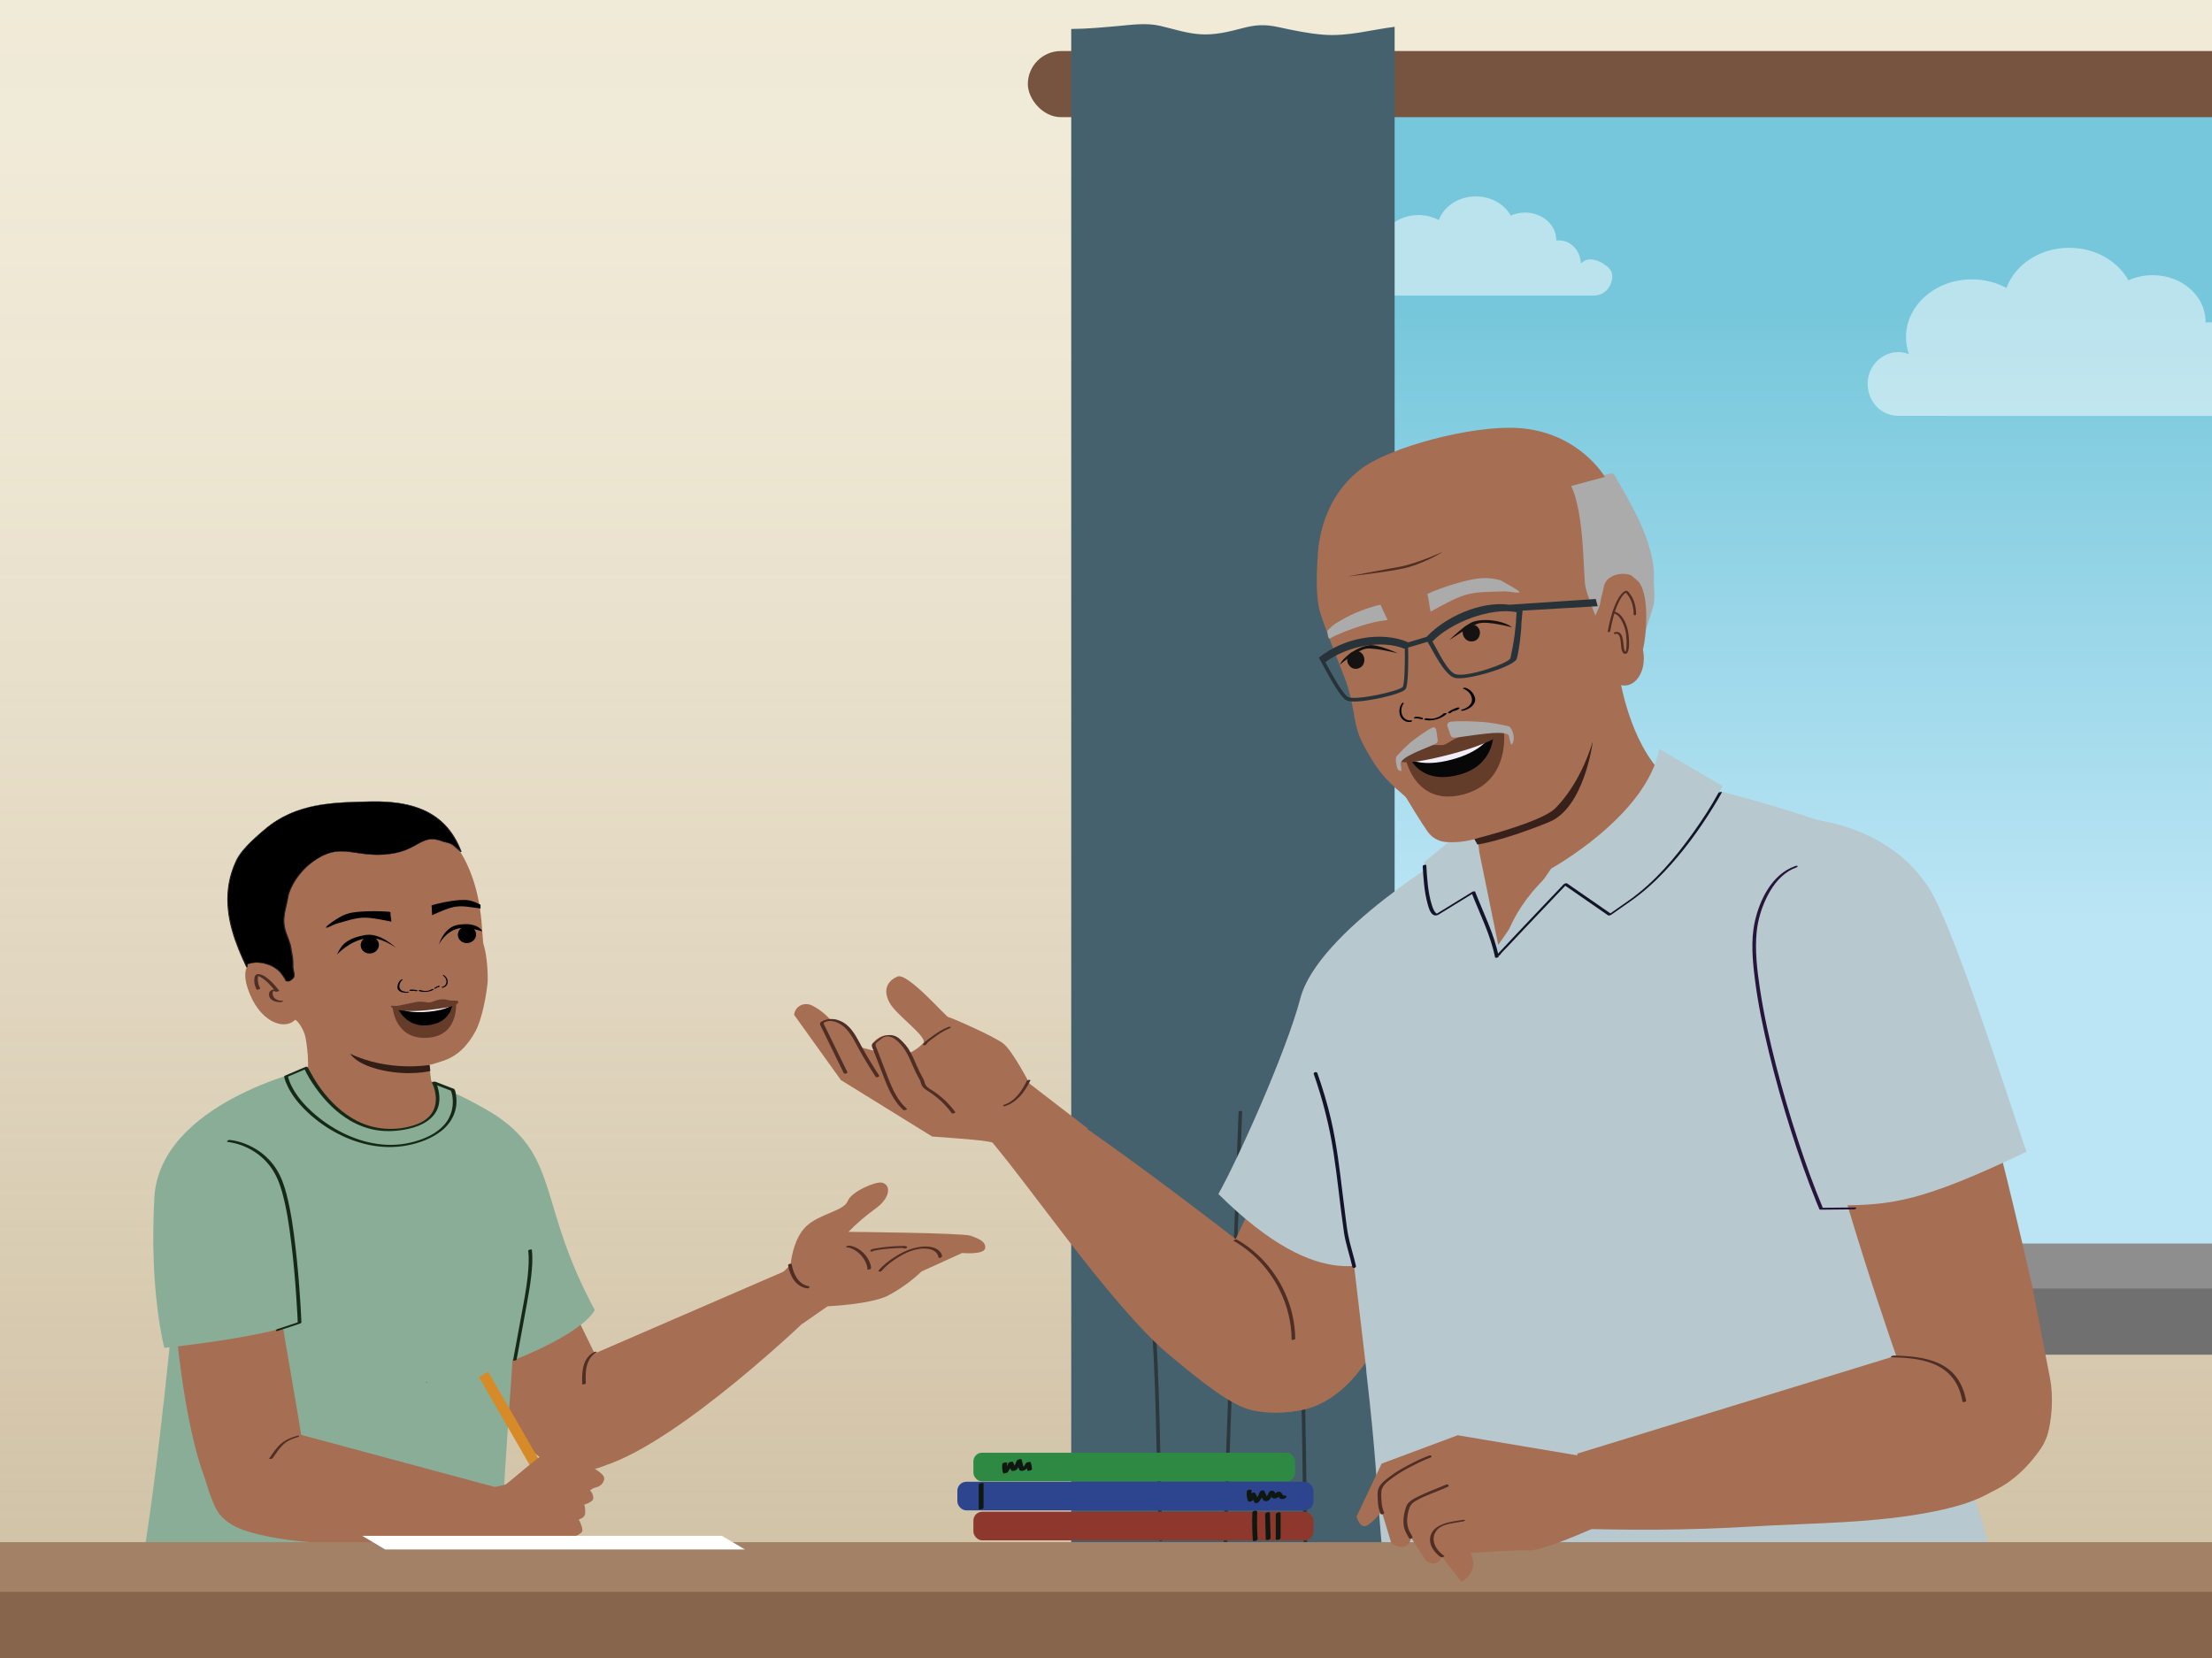 <?xml version="1.0" encoding="UTF-8"?>
<svg xmlns="http://www.w3.org/2000/svg" xmlns:xlink="http://www.w3.org/1999/xlink" viewBox="0 0 1334 1000">
  <rect x="0" y="0" width="1334" height="1000" fill="#808080" stroke="none"/>
  <defs>
    <style>
      .cls-1 {
        fill: #131429;
      }

      .cls-2 {
        fill: #acabab;
      }

      .cls-3 {
        fill: #151312;
      }

      .cls-4 {
        fill: #273339;
      }

      .cls-5 {
        fill: #010101;
      }

      .cls-6 {
        fill: url(#linear-gradient-2);
      }

      .cls-7 {
        fill: #653c29;
      }

      .cls-8 {
        fill: #231f20;
      }

      .cls-9 {
        fill: #8e8e8e;
      }

      .cls-10 {
        fill: #2c458e;
      }

      .cls-11 {
        fill: #89ac95;
      }

      .cls-12 {
        fill: #27153c;
      }

      .cls-13 {
        fill: #331d17;
      }

      .cls-14 {
        fill: #b7c8ce;
      }

      .cls-15 {
        fill: #f1eef7;
      }

      .cls-16, .cls-17 {
        opacity: .5;
      }

      .cls-16, .cls-18 {
        fill: #fff;
      }

      .cls-19 {
        fill: #77543f;
      }

      .cls-20 {
        fill: #643c2a;
      }

      .cls-21 {
        fill: #a66e53;
      }

      .cls-17 {
        fill: url(#linear-gradient);
      }

      .cls-22 {
        fill: #080707;
      }

      .cls-23 {
        fill: #0f1711;
      }

      .cls-24 {
        fill: #2e8942;
      }

      .cls-25 {
        fill: #513835;
      }

      .cls-26 {
        fill: #2d383d;
      }

      .cls-27 {
        fill: #d78b28;
      }

      .cls-28 {
        fill: #45616e;
      }

      .cls-29 {
        fill: #f2ebd1;
      }

      .cls-30 {
        fill: #707071;
      }

      .cls-31 {
        fill: #162916;
      }

      .cls-32 {
        fill: #975449;
      }

      .cls-33 {
        fill: #a38166;
      }

      .cls-34 {
        fill: #38211a;
      }

      .cls-35 {
        fill: #87654d;
      }

      .cls-36 {
        fill: #8d372d;
      }

      .cls-37 {
        fill: #4f2e25;
      }

      .cls-38 {
        fill: #89ad96;
      }
    </style>
    <linearGradient id="linear-gradient" x1="-5006.32" y1="7305.69" x2="-3916.65" y2="7305.69" gradientTransform="translate(-6625.84 4904.8) rotate(90) scale(1 -1)" gradientUnits="userSpaceOnUse">
      <stop offset="0" stop-color="#f0ebe0"/>
      <stop offset=".18" stop-color="#eee8dd" stop-opacity=".99"/>
      <stop offset=".33" stop-color="#e8e1d4" stop-opacity=".97"/>
      <stop offset=".46" stop-color="#ded4c5" stop-opacity=".93"/>
      <stop offset=".59" stop-color="#d0c2b0" stop-opacity=".88"/>
      <stop offset=".72" stop-color="#bdab95" stop-opacity=".82"/>
      <stop offset=".84" stop-color="#a78e73" stop-opacity=".73"/>
      <stop offset=".96" stop-color="#8d6d4d" stop-opacity=".64"/>
      <stop offset="1" stop-color="#83603d" stop-opacity=".6"/>
    </linearGradient>
    <linearGradient id="linear-gradient-2" x1="787.68" y1="417.72" x2="1500.09" y2="417.72" gradientTransform="translate(715.36 1550.8) rotate(-90)" gradientUnits="userSpaceOnUse">
      <stop offset=".29" stop-color="#bbe5f5"/>
      <stop offset=".81" stop-color="#76c7db"/>
    </linearGradient>
  </defs>
  <g id="Layer_3" data-name="Layer 3">
    <polyline class="cls-29" points="1390.4 984.56 1390.4 -69.81 -10.85 -69.81 -10.85 984.56"/>
    <polyline class="cls-17" points="1380.48 984.56 -20.77 984.56 -20.78 -105.11 1380.48 -105.11"/>
    <rect class="cls-6" x="773.33" y="50.71" width="719.49" height="712.4"/>
    <path class="cls-16" d="M1380.7,219.94c-6.59-4.99-16.35-8.8-23.22-3.65-.68.51-1.37.98-2.24,1.61-.48-14.62-12.14-24.95-25.17-23.36,0-.21.02-.42.02-.63,0-15.44-14.26-27.95-31.86-27.95-5.27,0-10.24,1.13-14.62,3.12-6.44-11.62-20.01-19.63-35.73-19.63-17.72,0-32.73,10.19-37.83,24.25-6.07-3.3-13.22-5.21-20.88-5.21-21.93,0-39.7,15.59-39.7,34.83,0,3.58.62,7.03,1.76,10.28-5.79-2.25-12.09-1.47-17.22,2.41-6.49,4.91-9.2,13.34-6.84,21.26,2.41,8.1,9.34,13.51,17.75,13.53,24.25.06,48.49.03,72.74.03,12.92,0,25.83,0,38.75,0,13.16,0,26.32,0,39.47,0,24.25,0,48.49.04,72.74-.03,8.41-.02,15.34-5.43,17.75-13.53,2.36-7.93.84-12.43-5.65-17.34Z"/>
    <path class="cls-16" d="M968.38,160.04c-3.89-2.94-9.64-5.19-13.7-2.15-.4.3-.81.58-1.32.95-.28-8.62-7.16-14.71-14.85-13.78,0-.12.01-.25.01-.37,0-9.1-8.41-16.49-18.79-16.49-3.11,0-6.04.67-8.62,1.84-3.8-6.85-11.81-11.58-21.07-11.58-10.45,0-19.31,6.01-22.32,14.31-3.58-1.95-7.8-3.07-12.32-3.07-12.93,0-23.42,9.2-23.42,20.55,0,2.11.36,4.15,1.04,6.06-3.41-1.33-7.13-.87-10.16,1.42-3.83,2.9-5.43,7.87-4.04,12.54,1.42,4.78,5.51,7.97,10.47,7.98,14.3.04,28.6.02,42.91.02,7.62,0,15.24,0,22.86,0,7.76,0,15.52,0,23.28,0,14.3,0,28.6.02,42.91-.02,4.96-.01,9.05-3.2,10.47-7.98,1.39-4.67.5-7.33-3.33-10.23Z"/>
    <path class="cls-9" d="M709.31,36.96v746.95s843.8,0,843.8,0V36.96s-843.8,0-843.8,0ZM743.43,70.08h772.3v679.91h-772.3V70.08Z"/>
    <rect class="cls-19" x="619.86" y="30.78" width="1012.98" height="39.87" rx="19.93" ry="19.93"/>
    <path class="cls-28" d="M673.57,15.76c8.64-.76,17.73-2.14,26.2-.15,8.12,1.91,15.56,4.47,24.08,5.05,8.7.59,17.05-1.45,25.23-3.61,8.32-2.19,13.63-2.49,22.03-.67,8.91,1.93,17.67,3.8,26.88,4.54,14.83,1.19,28.73-2.96,43.07-4.74v1042.42c-3.92,2.88-8.29,4.96-13.21,5.04-5.53.09-10.84-2.24-15.74-4.71-11.48-5.78-22.44-12.21-35.41-13.25-17.14-1.38-29.97,9.14-45.17,15.2-8.38,3.34-16.37,3.42-24.84.43-8.64-3.04-16.6-7.51-25.7-8.98-7.38-1.19-28.21-.7-34.96,1.09V17.47c9.23-.04,18.36-.9,27.54-1.71Z"/>
    <rect class="cls-30" x="841.05" y="777.14" width="674.23" height="39.89"/>
    <path class="cls-26" d="M746.07,1191.75c-1.09-16.9-2.05-33.82-2.87-50.73-.82-16.92-1.5-33.84-2.05-50.77-.54-16.93-.95-33.85-1.22-50.79-.27-16.93-.4-33.86-.39-50.8,0-17.05.16-34.09.44-51.14.29-16.95.72-33.9,1.26-50.84.54-16.97,1.17-33.93,1.8-50.9.62-16.98,1.25-33.96,1.87-50.94.62-16.98,1.25-33.96,1.87-50.94.62-16.98,1.25-33.96,1.87-50.94.15-4.16.31-8.32.46-12.49.03-.89-2.15-.45-2.17.27-.62,16.98-1.25,33.96-1.87,50.94-.63,17.06-1.25,34.13-1.88,51.19-.62,16.98-1.25,33.96-1.87,50.94-.63,17.05-1.27,34.1-1.85,51.16-.58,16.95-1.08,33.91-1.43,50.86-.35,16.93-.56,33.86-.64,50.79-.07,16.9-.01,33.8.19,50.7.2,16.93.54,33.86,1.01,50.79.48,17.01,1.09,34.02,1.85,51.02.75,16.92,1.64,33.84,2.67,50.74.25,4.14.51,8.29.78,12.43.05.7,2.23.25,2.17-.58h0Z"/>
    <path class="cls-26" d="M701.12,928.64c-.86-23.49-1.19-46.99-1.77-70.49-.58-23.17-1.41-46.34-3.26-69.44-1.04-13.03-2.42-26.03-4.26-38.98-.15-1.06-2.33-.51-2.17.58,3.27,23,5.06,46.17,6.16,69.37,1.1,23.22,1.52,46.47,2.02,69.71.29,13.13.6,26.26,1.08,39.38.04,1.18,2.25.89,2.21-.14h0Z"/>
    <path class="cls-26" d="M789.41,998.8c-.43-20.04-.72-40.09-.98-60.13-.26-20.16-.49-40.31-.79-60.47-.29-20.03-.65-40.07-1.16-60.1-.51-19.91-1.19-39.81-2.12-59.7-.93-19.75-2.11-39.49-3.66-59.2-.19-2.41-.38-4.82-.58-7.23-.07-.88-2.25-.38-2.17.58,1.63,19.68,2.9,39.39,3.89,59.12,1,19.91,1.72,39.83,2.27,59.76.55,20.02.94,40.04,1.24,60.07.31,19.99.54,39.98.79,59.97.25,20.05.53,40.1.93,60.16.05,2.46.1,4.92.15,7.38.02,1.05,2.21.66,2.19-.21h0Z"/>
    <rect class="cls-10" x="577.36" y="893.68" width="214.76" height="17.25" rx="5.43" ry="5.43"/>
    <rect class="cls-36" x="587.04" y="911.76" width="205.08" height="17.25" rx="5.31" ry="5.31"/>
    <rect class="cls-24" x="587.04" y="876.18" width="194.01" height="17.25" rx="5.16" ry="5.16"/>
    <path class="cls-23" d="M604.49,882.97c-.26,1.84-.11,3.68.43,5.46.12.4,1.14.17,1.38.11.51-.12,1.19-.3,1.5-.75,1.25-1.83,2.31-3.78,3.18-5.82l-2.88.64c.48,1.21.91,2.45,1.44,3.63.19.42.4.74.89.85.65.14,1.46-.08,2.05-.33,1.18-.51,1.47-1.61,1.96-2.71.54-1.22,1.09-2.43,1.63-3.65l-2.88.64c.34,1.33.69,2.65,1.03,3.98.25.96.5,2,1.67,2.07,1.28.08,2.61-.48,3.34-1.52.81-1.14,1.54-2.35,2.31-3.52l-2.88.64c.48,1.35.76,2.73.85,4.16.03.53,2.95.03,2.9-.78-.09-1.43-.37-2.81-.85-4.16-.14-.4-1.13-.17-1.38-.11-.5.11-1.2.29-1.5.75-.45.69-.91,1.39-1.36,2.08-.21.33-.43.65-.64.98-.1.15-.19.31-.3.46-.08.11-.39.33-.09.19l1.1-.35c.59-.12.38-.01.16-.38-.1-.16-.17-.36-.22-.54-.15-.48-.26-.98-.38-1.46-.28-1.09-.56-2.18-.85-3.27-.19-.72-2.66.15-2.88.64-.43.96-.85,1.91-1.28,2.87-.19.43-.39.87-.58,1.3-.14.32-.34,1.17-.65,1.36l1.38-.5-.19.03.92-.02c-.47-.12-.78-1.53-.94-1.92-.29-.74-.58-1.47-.88-2.21s-2.66.11-2.88.64c-.87,2.04-1.93,3.98-3.18,5.82l2.88-.64c-.54-1.78-.68-3.62-.43-5.46.05-.36-2.77-.12-2.9.78h0Z"/>
    <path class="cls-23" d="M590.25,895.43c0,4.89,0,9.79,0,14.68,0,.53,2.9.1,2.9-.78,0-4.89,0-9.79,0-14.68,0-.53-2.9-.1-2.9.78h0Z"/>
    <path class="cls-23" d="M751.96,899.49c-.26,1.93-.06,3.84.66,5.65.43,1.09,2.35.42,2.81-.3.78-1.2,1.36-2.49,1.78-3.86l-2.91.54c.71,1.5,1.43,3,2.14,4.49.43.9,2.09.59,2.63-.06,1.56-1.89,2.73-3.96,3.55-6.26l-2.91.54c.57,1.25,1.11,2.51,1.7,3.74.47.96,1.11,1.51,2.24,1.42s1.96-.72,2.52-1.64c.72-1.18,1.32-2.45,1.97-3.67l-2.23.78c.44.17.63,1.56.88,1.94.46.71,1.17,1.03,2.01.98.76-.04,1.55-.36,2.06-.94.24-.27.38-.58.51-.91.09-.23.44-.79.09-.62l-1.74.05c1.04.45,1.23,1.84,2.25,2.4,1.19.66,2.6.34,3.58-.53.5-.44.24-1.02-.32-1.2-.69-.22-1.53.09-2.05.55.94-.07,1.21-.24.83-.51-.11-.08-.21-.19-.28-.31-.16-.21-.28-.47-.43-.7-.26-.41-.55-.79-.96-1.06-1.02-.66-2.37-.25-3.12.63-.3.35-.42.75-.59,1.16-.04.11-.21.35-.2.47,1.2.1,1.57-.08,1.11-.54l-.14-.27c-.49-1.06-.54-1.88-1.76-2.34-.67-.26-1.88.13-2.23.78-.38.71-.76,1.42-1.14,2.13-.16.3-.32.59-.48.89-.28.53-.79.85.11.65.76-.17.48-.22.23-.74-.18-.37-.34-.75-.51-1.12-.34-.75-.68-1.5-1.02-2.25-.52-1.14-2.57-.4-2.91.54-.69,1.93-1.71,3.74-3.01,5.32l2.63-.06c-.71-1.5-1.43-3-2.14-4.49-.52-1.1-2.61-.45-2.91.54-.37,1.21-.91,2.32-1.6,3.37l2.81-.3c-.66-1.68-.89-3.38-.64-5.17.18-1.3-2.76-.83-2.92.3h0Z"/>
    <path class="cls-23" d="M769.38,913.27c0,5.02,0,10.03,0,15.05,0,.81,2.9.3,2.9-.78,0-5.02,0-10.03,0-15.05,0-.81-2.9-.3-2.9.78h0Z"/>
    <path class="cls-23" d="M762.97,913.27c.13,5.01.26,10.03.38,15.04.02.97,2.93.39,2.9-.78-.13-5.01-.26-10.03-.38-15.04-.02-.97-2.93-.39-2.9.78h0Z"/>
    <path class="cls-23" d="M755.27,912.15c-.19,5.59-.1,11.19.27,16.77.07,1,2.97.38,2.9-.78-.36-5.44-.45-10.89-.26-16.33.04-1.25-2.87-.68-2.9.34h0Z"/>
    <path class="cls-21" d="M323.89,873.75c-22.72-25.97-46.08-72.59-55.88-102.28l8.84-78.01c36.42-17.45,42.67,36.57,42.67,36.57,2.65,13.13,36.58,81.06,47.28,102.91-18.73,7.94-31.37,24.04-42.92,40.81Z"/>
    <path class="cls-21" d="M295.06,829.31s15.84,34.99,25.59,45.38c9.76,10.38,27.44,12.77,36.9,11.38,26.25-3.86,18.74-42.7,18.74-42.7l-26.53-39.8-54.7,25.74Z"/>
    <path class="cls-21" d="M343.86,846.5c.44-10.26,8.16-19.2,11.99-29l123.63-53.55,11.28,27.84s-79.57,77.38-126.71,92.35c-2.03.65-9.47-5.49-12.57-5.42-2.28-11.48-8.11-20.59-7.61-32.22Z"/>
    <path class="cls-37" d="M358.16,815.54c-7.04,3.81-7.29,12.21-7.06,19.27.01.38,2.19.04,2.17-.58-.12-3.7-.26-7.5.82-11.08.87-2.9,2.59-5.82,5.33-7.3.27-.15.65-.36.26-.58-.34-.19-1.21.11-1.52.27h0Z"/>
    <path class="cls-21" d="M483.99,798.34l15.06-10.49s25.37-1.13,36.02-6.21c7.56-3.96,14.54-8.95,20.73-14.83l24.44-11.11s13.17,1.23,13.86-2.87c.68-4.09-4.12-5.85-8.79-7.55-4.67-1.7-73.64-2.33-73.64-2.33,5-5.1,10.43-9.77,16.23-13.94,8.95-6.35,9.81-14.34,3.97-15.74-3.6-.86-18.36,5.22-20.65,11.16-2.29,5.94-16.9,7.52-25.03,15.19-8.13,7.67-9.36,22.86-9.36,22.86-3.79,4.61-10.47,9.9-10.47,9.9,1.33,10.71,17.64,25.97,17.64,25.97Z"/>
    <path class="cls-37" d="M567.92,758.14c.73-1.03-.79-2.97-1.45-3.65-1.12-1.14-2.57-1.79-4.1-2.19-3.76-.98-7.9-.44-11.59.58-4.05,1.12-7.89,3.08-11.4,5.36-3.45,2.25-6.96,4.85-9.57,8.06-.34.42.29.62.59.65.51.04,1.11-.2,1.43-.6,2.19-2.7,5.13-4.89,7.98-6.85,2.9-1.99,6.06-3.78,9.39-4.95s6.76-1.82,10.17-1.39c1.41.18,2.89.54,4.09,1.34.66.44,1.26,1.03,1.7,1.68.15.22.98,1.56.74,1.9-.57.81,1.61.64,2.03.05h0Z"/>
    <path class="cls-37" d="M547.05,752.09c-.31-.88-2.72-.61-3.39-.61-2.62.02-5.24.21-7.84.45s-5.1.52-7.61.99c-.71.14-3.26.39-3.38,1.43-.1.85,2.09.46,2.17-.28-.02.16-.4.33-.37.36.02.02-.03-.02.05-.02.22,0,.49-.13.71-.18.68-.16,1.38-.27,2.07-.38,2.14-.33,4.3-.57,6.46-.77s4.16-.33,6.24-.38c.69-.01,1.38-.02,2.07.01.19,0,.39.05.58.05.3,0,.16.15.07-.1.27.75,2.42.13,2.17-.58h0Z"/>
    <path class="cls-37" d="M523.92,765.71c.53-.05,1.26-.32,1.37-.9.08-.42-.03-.91-.12-1.32-.35-1.7-1.11-3.34-2.04-4.8-2.11-3.31-5.42-6.05-9.25-7.1-.57-.16-1.18-.29-1.77-.28-.48,0-1.74.18-1.84.78-.11.66,2.05.28,2.16-.34-.09.52-.87.47-1.27.58.1-.03-.18-.03.07,0,.21.03.41.06.62.11.71.16,1.4.42,2.07.72,1.95.86,3.72,2.15,5.17,3.71s2.66,3.44,3.41,5.47c.24.66.45,1.34.56,2.04.04.22.08.45.07.67,0,.06-.02.13,0,.15,0,.03,0,.05-.02.07-.07.18.05.08.36-.29l.83-.27h-.02c-.32.04-1.19.26-1.26.66-.07.44.66.34.9.32h0Z"/>
    <path class="cls-37" d="M475.3,763.16c1.03,6.13,4.44,12.72,11.16,13.84.52.09,1.16-.02,1.54-.41.3-.31.27-.77-.23-.85-6.32-1.06-9.34-7.46-10.3-13.16-.14-.82-2.32-.29-2.17.58h0Z"/>
  </g>
  <g id="Layer_1" data-name="Layer 1">
    <path class="cls-21" d="M780.14,820.5c-2.19-8.36-4.97-16.55-8.36-24.5-4.04-9.48-8.95-18.73-15.36-26.83-4.16-5.26-9.18-10.19-15.11-13.43,10.26-22.47,53.94-116.02,89.75-160.77,6.62,8.15,19.84,33.67,28.13,28.43-2.01,1.27,3.88-1.85,4.63-2.17,2.54-1.07,5.15-1.96,7.78-2.79,4.96-1.56,10.09-2.76,16.26-4.46,2.36-.65,4.71-1.34,7.04-2.09l-42.34,135.17s-17.1,98.87-72.49,104.14c-17.86,2.62,2.38-21.92.08-30.71Z"/>
    <path class="cls-21" d="M611.73,654.06c26.37,9.44,142.29,100.07,142.29,100.07,0,0,.51-.54,1.48-1.55,5.07,5.7,8.16,13.16,10.22,20.39,4.9,17.19,26,24.33,24.38,42.02-.75,8.15-8.1,28.25-10.04,36.22-.45-.1-11.02,2.38-25.07-.7-12.09-2.65-29.65-16.31-51.44-34.7-15.72-13.27-36.87-39.22-49.65-55.34-22.73-28.68-56.34-75.26-64.31-80.75l22.14-25.65Z"/>
    <path class="cls-21" d="M976.14,404.3s4.33,37.15,24.15,60c3.18,3.66,40.81,15.72,40.81,15.72l-33.57,114.74c-21.11,12.1-63.59,3.21-87.88,1.87l-58.27-43.57s30.55-30.95,30.07-36.64c-.48-5.7-14.76-44.41-14.76-44.41"/>
    <path class="cls-14" d="M877.66,728.37c-9.6,1.04-19.22,1.84-28.85,2.44-.91-.65-4.15,26.46-5.82,26.74-15.89,2.67-44.94,25.19-108.21-37.42,11.75-20.89,40.88-85.54,49.46-118.12,10.55-40.07,92.11-88.79,98.15-91.86,0,0,10.81,145.9-2.63,204.13-.91,3.96-1.6,8.72-2.1,14.1Z"/>
    <path class="cls-14" d="M823.99,827.11h0c.13-.55-.3-1.11-.02-1.15l-21.37-181.57-6.73-60.08s4.58-6.65,9.27-13.68c7.42-11.12,17.26-16.01,27.71-24.34l42.94-28.18s3.46.15,15.56,18.75c5.18,7.96,2.54,37.26,14.67,36.56,0,0,3.63-25.46,31.4-48.78,0,0,69.56-42.4,70.9-53.82,26.55,4.16,109.32,27.81,129.46,41.12,23.7,15.57-28.92,73.69-52.85,108.12l39.13-1.29s22.2,113.84,37.11,174.53c.61,2.17,1.18,4.51,1.74,6.96,1.84,7.23,3.54,13.48,5.03,18.38-.54.08-1.09.14-1.63.22,6.6,44.05,34.69,103.79,34.39,123.75-.37,25.1-169.26,63.63-239.1,68.51-68.6,4.79-117.85,14.72-127.9-77.83h-.32c-3.45-39.5-3.24-52.65-9.41-106.2Z"/>
    <path class="cls-1" d="M792.28,647.75c5.39,15.35,9.41,31.04,11.9,47.12,2.48,16,3.98,32.14,6.29,48.16,1.04,7.18,3.55,14.05,5.11,21.11.24,1.07,2.41.5,2.17-.58-1.4-6.34-3.53-12.5-4.75-18.88-.79-4.15-1.23-8.39-1.78-12.58-.54-4.17-1.06-8.34-1.57-12.52-1.81-14.9-3.57-29.81-6.96-44.44-2.2-9.48-5.02-18.8-8.24-27.98-.37-1.04-2.53-.45-2.17.58h0Z"/>
    <path class="cls-14" d="M902.72,577.15c1.09-1.63,40.6-43.04,40.6-43.04l26.78,18.53,11.81-8.28c31.2-21.6,56.95-70.26,56.95-70.26l-38.18-22.36c-7.76,40.38-65.16,72.06-65.16,72.06l-31.97,46.07-11.36-55.66c-.83-7.64-1.6-12.74-1.6-12.74l-10.29.89-21.46,17.64c1.95,33.08,7.16,32.4,7.16,32.4l21.79-13.39c4.56,11.69,3.77,25.62,7.71,37.49,7.2,21.71,9.67,46.2,11.48,69.2"/>
    <path class="cls-1" d="M857.98,522.37c.46,7.66.96,15.59,3.04,23.02.58,2.05,1.38,5.21,3.4,6.39.56.33,1.17.4,1.81.31.28-.04.58-.12.84-.22.18-.07.72-.39.35-.17,3.41-2.1,6.82-4.19,10.23-6.29,3.84-2.36,7.69-4.73,11.53-7.09l-1.73.08c5.02,12.84,11.46,25.44,14.19,39.04.12.57,2.3.05,2.17-.58-2.74-13.6-9.17-26.2-14.19-39.04-.2-.51-1.43-.11-1.73.08-6.99,4.3-13.98,8.59-20.96,12.89-.27.17-.55.34-.82.5-.45.28.21-.09.13-.06.19-.08.49-.12.45-.12.2-.02.13.06-.17-.09-1.56-.8-2.48-3.52-3.03-5.26-2.39-7.66-2.85-16.02-3.32-23.97-.03-.51-2.21-.11-2.17.58h0Z"/>
    <path class="cls-1" d="M904.53,576.03c1.17-1.69,3-3.34,4.46-4.9,3.24-3.48,6.51-6.93,9.78-10.39,7.11-7.52,14.25-15.03,21.39-22.53,1.63-1.71,3.26-3.42,4.89-5.13l-2.01.46c7.83,5.42,15.65,10.83,23.48,16.25,1.1.76,2.2,1.52,3.3,2.28.42.29,1.5-.1,1.85-.35,3.88-2.72,7.76-5.45,11.65-8.17,7.31-5.11,13.96-11.05,20.11-17.51,11.37-11.93,21.2-25.35,29.84-39.36,1.8-2.91,3.57-5.85,5.2-8.87.13-.25-1.85-.14-2.14.4-4.48,8.32-9.75,16.29-15.22,23.97-10.79,15.15-23.23,29.85-38.5,40.67-4.18,2.96-8.4,5.89-12.6,8.84l1.85-.35c-7.83-5.42-15.65-10.83-23.48-16.25-1.1-.76-2.2-1.52-3.3-2.28-.43-.3-1.67.11-2.01.46-4.52,4.74-9.03,9.48-13.55,14.23-7.24,7.62-14.49,15.24-21.67,22.92-1.27,1.36-2.54,2.72-3.8,4.09-.56.61-1.2,1.22-1.68,1.91-.21.31.79.19.86.18.4-.07,1.03-.21,1.28-.58h0Z"/>
    <path class="cls-2" d="M943.06,291.57c9.76-4.11,16.74-2.67,26.94-5.7.88-.26,1.87-.52,2.67-.19.66.27,1.03.88,1.35,1.45,7.63,13.59,15.82,26.82,20.25,41.6,1.89,6.29,3.49,12.76,3.16,19.39-.3,5.98,1.19,12.58-.65,18.45-1.62,5.15-3.23,10.3-4.85,15.45-.6,1.92-1.25,3.92-2.73,5.49-4.36,4.61-12.72,2.89-17.88-.38-11.06-7.02-17.04-18.65-19.82-30.52-2.78-11.87-2.74-24.26-4.05-36.41-.9-8.38-2.44-16.67-4.61-24.8"/>
    <path class="cls-21" d="M795.35,328.58s.02-.07.01-.12c1.62.96,12.76-12.08,14.41-13.49,17.44-14.84,25.12-25.53,47.86-28.13,11.87-1.36,25.5,7.18,37.45,7.24,11.46.06,20.57-10.12,31.85-12.5,3.9-.82,7.91,11.48,5.99,9.08,4.71-2.08,8.35-4.37,8.35-4.37,14.88,6.18,13.25,60.6,14.86,67.55,1.61,6.95,6.03,17.41,6.03,17.41,1.21-3.09,2.79-5.54,3.11-8.76.43-2.86,1.66-6.35,2.09-9.21,1.82-6.78,11.17-8.55,16.5-6.2l3.02,2.57c8.32,6.39,6.17,33.26,3.94,42.05,3.15,15.67-7.88,27.59-18.58,18.72l-.38,6.58-13.32,36.09c-10.81,20.13-36.72,44.97-61.13,50.88-8.75,2.12-20.47,5.89-29.62-3.13-9.25-9.13-13.06-14.29-22.64-22.47-9.2-7.85-13.74-13.06-19.79-23.52-6.26-10.81-7.1-13.89-9.14-25.89-.91-5.36-2.76-13.34-4.56-18.23-2.07-5.64-11.09-27.63-15.37-40.83-4.28-13.2-.95-41.36-.95-41.36Z"/>
    <path class="cls-37" d="M971.08,380.66c1.11-5.96,2.49-12.04,5.16-17.52.98-2.02,2.19-4.23,4.05-5.57.25-.18.21-.04.45-.27.18-.17-.05,0,.05-.02l-.69-.08c1.02.75,1.82,1.88,2.47,2.95,1.91,3.12,2.61,6.81,2.66,10.43.01.77,1.48.55,1.47-.11-.06-4.25-.98-8.63-3.57-12.09-.63-.84-1.66-2.47-2.89-1.99-.87.34-1.62,1.05-2.24,1.72-1.67,1.8-2.84,4.07-3.81,6.31-2.26,5.2-3.55,10.82-4.59,16.38-.14.73,1.35.55,1.47-.11h0Z"/>
    <path class="cls-37" d="M974.11,382.35c3-.92,3.22,4.02,3.44,5.9.18,1.55.15,6.12,2.61,6.07,1.24-.03,1.69-1.3,1.92-2.32.5-2.26.39-4.71.25-7.01-.19-3.11-.59-5.75-1.77-8.62-1.32-3.22-3.45-6.95-7.21-7.53-.72-.11-1.47.92-.5,1.07,3.17.48,5.05,3.97,6.17,6.64.94,2.24,1.47,4.34,1.69,6.75s.36,4.94.1,7.38c-.08.73-.15,1.56-.46,2.23-.06.13-.21.29-.25.41l.32-.09s-.09-.06-.14-.1c-.02-.07-.24-.25-.29-.33-.6-.87-.67-2.2-.8-3.21-.18-1.39-.29-2.79-.55-4.17-.48-2.6-1.77-5.03-4.81-4.1-.88.27-.62,1.28.27,1.01h0Z"/>
    <path class="cls-37" d="M812.84,347.62s17.43-1.77,31.33-4.33c13.9-2.56,26.22-10.65,26.22-10.65,0,0-15.37,7.14-26.35,9.21-10.98,2.07-31.2,5.76-31.2,5.76Z"/>
    <path class="cls-18" d="M903.64,445.07s-12.6,6.99-23.02,10.24c-10.42,3.24-27.29,4.98-27.29,4.98,0,0-.09-4.31,18.8-10.19,18.89-5.88,31.51-5.03,31.51-5.03Z"/>
    <path class="cls-2" d="M863.93,356.81c14.99-5.98,25.88-8.01,30.39-8.16,3.54-.12,7.08.37,10.52,1.29,0,0,9.94,5.39,11.3,6.8,1.36,1.41-5.47.18-5.47.18-1.43-.08-2.44-.33-3.88-.25-7.89.41-15.59-.09-23.18,2.19-6.5,1.92-14.87,6.79-20.85,10.03-.69-2.59-1.08-8.1-2.01-10.61"/>
    <path class="cls-2" d="M800.76,382.74c.03-.24-.4-1.77-.36-2.01,0,0,.08-.26.08-.27,1.3-1.16,2.69-3.03,4.76-4.28,3.62-2.2,12.68-8.05,27.29-11.48.99,2.42,3.28,6.84,4.29,9.25-6.26.69-10.42,1.74-16.45,3.66-5.66,1.8-13.52,4.73-18.79,7.66-.36-.45.06-.03-.26-.51-.17-.34-.32-.69-.44-1.05-.05-.32-.1-.64-.12-.97Z"/>
    <path class="cls-32" d="M874.29,450.88c11.04-2.73,31.23-6.79,31.23-6.79,0,0,.64,25.42-24.95,31.74-25.59,6.33-33.37-19.02-33.37-19.02,0,0,16.05-3.21,27.08-5.94Z"/>
    <path class="cls-22" d="M874.18,450.91c5.25-1.3,27.49-6.93,27.49-6.93,0,0-4.26,17.16-23.24,21.85-20.58,5.09-28.2-9.48-28.2-9.48l23.94-5.44Z"/>
    <path class="cls-15" d="M874.15,451.76c5.25-1.3,20.99-6.14,20.99-6.14,0,0-4.31,7.22-20.05,11.11-15.74,3.89-22.13-.51-22.13-.51l21.19-4.47Z"/>
    <path class="cls-32" d="M846.35,456.37c.52-.28,1.9-.19,4.27-1.21,4.28-1.84,5.92-3.93,9.01-4.95,5.27-1.75,9.21-.45,11.55-1.03,2.34-.58,5.22-3.56,10.69-4.47,3.21-.53,10.43.08,14.86-.61,2.66-.42,8.86-1.15,9.46-1.15.82,0-1.81,3.68-31.17,10.94-29.36,7.26-29.4,2.87-28.67,2.49Z"/>
    <path class="cls-21" d="M865.95,487.8c.25-.09.48-.23.66-.42,3.43-3.53,3.42-5.09,5.29-5.99.43-.2.63-.42,1.99-.92,5.48-2.01,8.8-3.34,26.03,3.06.35.13,19.66-6.66,20.04-6.78l9.21-7.06c1.49-1.43,32.93-42.15,32.93-42.15.35-1.21,5.64-10.42,5.69-11.52.11-.09.21-.18.33-.25.04-.03.13-.09.22-.15.03.06.07.15.1.19.16.43.25.9.33,1.35.33,1.96.34,3.96.16,5.94-.28,3.05-.17,6.08-.33,9.12-.06,1.07-.17,2.14-.32,3.21-3.79,3.67-14.39,43.17-38.29,56.17-.97.49-4.02,2.11-12.52,4.7-15.97,4.86-28.44,12.77-45.44,11.53-4.44-.32-8.44-2.59-10.96-6.12-7.17-10.07-31.21-50.18-37.37-66.2,6.49,8.66,25.97,34.96,35.42,47.6.29.38,5.77,4.8,6.31,4.84"/>
    <path class="cls-20" d="M874.93,451.07c12.37-3.28,32-10.16,32-10.16,0,0,4.32,30.6-24.36,38.21-28.67,7.62-34.7-20.92-34.7-20.92,0,0,14.68-3.85,27.05-7.14Z"/>
    <path class="cls-22" d="M874.92,451.08c5.83-1.55,25.64-7.81,25.64-7.81,0,0,.45,18.4-20.64,24-22.86,6.07-29.4-9.7-29.4-9.7l24.39-6.5Z"/>
    <path class="cls-15" d="M874.2,452.27c5.99-1.59,23.93-7.49,23.93-7.49,0,0-4.74,8.6-22.7,13.37-17.96,4.77-25.43-.37-25.43-.37l24.21-5.51Z"/>
    <path class="cls-20" d="M842.87,457.5c.59-.33.62-.68,3.53-1.73,4.84-1.76,7.58-3.95,11.09-5.19,6-2.12,10.56-.63,13.23-1.33,2.67-.71,5.89-4.27,12.15-5.41,3.67-.67,12.92-1.66,17.99-2.53,3.04-.52,6.21-2.66,6.89-2.66.94,0,1.03,7.24-32.48,16.13-33.5,8.9-33.23,3.19-32.4,2.73Z"/>
    <path class="cls-2" d="M872.94,438.09l1.88,5.4c.29.83,1.07,1.38,1.94,1.37,6-.06,33.18-5.97,33.3-.61.02.75,1.31,5.13,1.43,5.08l1.09-1.83c1.16-3.82-.96-9.09-2.96-9.54-6.09-1.39-11.48-2.2-14.79-2.47-4.12-.34-15.49-.9-20.3-.12-1.27.2-2.03,1.51-1.6,2.72Z"/>
    <path class="cls-2" d="M866.21,440.49l.82,5.66c.12.87-.17,1.69-.75,2.06-3.94,2.53-23.46,8.32-21.51,13.18.27.68.41,3.72.32,3.74l-1.24-.48c-1.52.21-2.73-7.23-1.6-8.5,3.44-3.87,6.65-6.91,8.7-8.58,2.56-2.08,9.76-7.47,13.19-8.84.9-.36,1.89.49,2.07,1.76Z"/>
    <path class="cls-21" d="M967.87,287.64s-15.62-27.11-52.23-29.49c-27.63-1.8-78.07,11.44-95.55,25.2-25.33,19.93-25.16,50.81-25.16,50.81l172.94-46.52Z"/>
    <path class="cls-34" d="M889.14,506.03s40.36-10.02,48.78-18.51c8.42-8.49,16.93-21.86,22.66-40.35,0,0-4.96,39.86-26.32,48.6-28.16,11.53-43.27,13.59-43.27,13.59l-1.85-3.33Z"/>
    <path class="cls-3" d="M819.09,392.74c-2.32-.59-4.78.91-5.85,2.43-.25.36-.66,1.36-.74,2.81-.1,1.86,1.05,3.66,2.42,4.6,1.83,1.26,4.32.96,5.98-.34,2.25-1.77,2.36-5,1.21-7.07-.21-.38-1.15-1.96-3.02-2.43"/>
    <path class="cls-3" d="M843.03,394s-11.92-5.56-17.19-4.87c-7.69,1.01-15.97,7.35-17.75,11.7,0,0,10.79-9.1,16.23-9.65,5.2-.53,18.72,2.83,18.72,2.83Z"/>
    <path class="cls-3" d="M882.93,378.3c1.82-1.56,5.21-2.04,6.85-1.16.39.21,1.43.81,2.15,2.08.92,1.62.69,3.75-.12,5.2-1.08,1.94-3.44,2.78-5.51,2.35-2.8-.59-4.34-3.43-4.23-5.79.02-.43-.57-1.12.89-2.38"/>
    <path class="cls-3" d="M874.04,386.11s9.68-9.89,15.23-11.37c8.1-2.15,18.97.35,22.52,3.63,0,0-14.49-4.03-20.16-2.36-5.42,1.6-17.59,10.1-17.59,10.1Z"/>
    <g>
      <path class="cls-5" d="M860.8,433.25c3.07.82,7.2-.44,9.59-2.77.53-.52,2.66-.6,1.92.12-3.17,3.07-9.15,4.62-13.11,3.55-.39-.11-.39-.39.02-.63.43-.26,1.16-.39,1.58-.27"/>
      <path class="cls-5" d="M873.33,429.55c1.66-1.28,3.63-2.2,5.67-2.82.3-.09.72-.06.98.09.21.12.29.32.09.5-.83.76-2,1.25-3.12,1.48-.35.07-.84.09-1.1-.17-.25-.24.05-.49.33-.55.93-.19,1.83-.58,2.52-1.2.36.19.72.39,1.08.58-1.82.55-3.58,1.39-5.06,2.54-.29.23-.79.23-1.12.12-.25-.08-.55-.33-.26-.56"/>
      <path class="cls-5" d="M881.61,427.98c2.41-.6,5.03-2.28,5.82-4.36,1.19-3.14-1.44-7.1-4.86-8.18-.37-.12-.25-.4.07-.55.41-.19.96-.14,1.35-.02,2.97.94,5.47,4.13,5.65,6.78.16,2.48-1.79,4.67-4.53,6.01-.82.4-1.7.74-2.61.96-.37.09-1.05.13-1.29-.12-.25-.25.06-.45.4-.53"/>
      <path class="cls-5" d="M856.09,433.01c.07-.31-.21-.43-.41-.39-.65.16-1.36.13-2.02-.2-.16.31-.31.62-.47.92,1.34-.15,2.75-.01,4.09.51.27.1.58-.07.75-.29.13-.16.23-.51-.04-.61"/>
      <path class="cls-5" d="M858,432.95c-1.5-.58-3.08-.71-4.58-.55-.22.03-.47.2-.59.43-.09.18-.07.4.12.49"/>
      <path class="cls-5" d="M851.13,434.45c-1.59.29-3.68-.35-4.85-1.99-1.78-2.48-1.41-5.97.17-8.16.17-.24,0-.46-.23-.48-.3-.03-.6.2-.78.45-1.38,1.91-1.94,4.63-1.11,7.14.77,2.35,2.65,3.69,4.69,3.97.61.08,1.24.09,1.83-.02.24-.05.65-.25.7-.56.05-.32-.19-.39-.42-.35"/>
    </g>
    <path class="cls-4" d="M963.54,365.63l-1.2-4.4-51.99,3.5h0c-17.59-2.44-39,7.6-49.96,19.34l-11.37,3.43.06-.21c-15.93-6.76-38.59-2.81-53.69,9.34l.91,1.72h0c.03.11.22.35.4.71l.82,1.49c5.08,9.53,10.74,19.54,14.25,21.68,2.36,1.44,8.78.84,14,0,1.97-.3,3.76-.65,5.04-.9,1.54-.32,15.2-3.14,16.92-5.84,1.73-2.7,1.62-19.61,1.47-24.93l11.67-3.46c2.48,3.55,9.72,19.68,16.33,21.69,6.61,2.01,35.78-6.59,37.47-11.43,1.2-3.46,2.78-15.47,2.85-21.36l.69-7.73,45.31-2.65ZM845.99,414.23c-1.96,2.66-29.08,8.57-33.16,6.09-3.45-2.1-10.7-15.7-13.43-20.8l-.06-.22c13.7-9.99,34.11-13.58,47.9-7.94.09,9.22-.18,21.15-1.26,22.83v.05ZM910.9,396.99c-1.05,3.06-26.26,11.72-33.07,9.64-4.74-1.43-10.24-13.17-13.95-19.76,10.78-11.23,34.87-20.78,50.75-17.65-.41,9.35-1.65,18.64-3.73,27.77h0Z"/>
    <path class="cls-21" d="M656.25,680.8l-35.33-27.21s-10.15-19.7-15.77-24.15c-5.62-4.46-31.9-15.91-33.27-16.03-1.38-.12-24.54-27-30.59-24.44-6.05,2.56-9.07,8.01-4.8,15.8,4.28,7.79,23.35,20.71,20.29,24.39-2.56,2.66-5.65,4.79-9.09,6.29,0,0-4.63-9.03-10.88-10.75-6.25-1.72-10.81,4.87-10.81,4.87l1.1,4.13-8.51-2.14s-9.54-18.85-17.89-16.66c-3.23-3.64-7.17-6.62-11.59-8.77-3.91-1.54-8.26.21-9.72,3.92-.26.65-.41,1.34-.46,2.04h0l28.19,39.3,55.03,34.06s26.84,1.84,32.47,2.83l20.24,3.85,41.39-11.35Z"/>
    <path class="cls-37" d="M558.74,629.71c.61-1.16,1.81-1.91,2.82-2.68,1.18-.89,2.36-1.78,3.57-2.63,2.37-1.67,4.86-3.17,7.57-4.23.27-.11.88-.43.6-.79s-1.13-.09-1.43.02c-3.03,1.19-5.81,2.87-8.46,4.73-1.31.92-2.6,1.89-3.88,2.86-1.15.87-2.27,1.72-2.96,3.02-.22.42.75.41.92.38.46-.06,1.02-.26,1.25-.69h0Z"/>
    <path class="cls-37" d="M619.22,651.97c-2.94,5.96-7.02,12.1-13.62,14.33-.26.09-.88.42-.61.76s1.12.06,1.42-.04c7.22-2.44,11.74-8.82,14.97-15.37.21-.42-.74-.38-.91-.36-.44.06-1.04.25-1.25.68h0Z"/>
    <path class="cls-37" d="M546.99,668.8c-5.51-4.82-8.61-11.57-11.25-18.25-1.54-3.9-3.01-7.82-4.52-11.73-.78-2.02-1.55-4.05-2.33-6.07-.32-.84-.99-1.95-.9-2.86.08-.86,1.07-1.42,1.7-1.94,1.49-1.22,3.37-2.87,5.4-2.91,1.6-.03,3.3.67,4.59,1.6,2.59,1.88,4.84,4.54,6.48,7.27,1.86,3.1,3.23,6.48,4.71,9.77.83,1.85,1.69,3.7,2.64,5.49.46.86,1.01,1.69,1.4,2.59.37.85.52,1.77.88,2.62.77,1.77,2.53,2.81,4.09,3.8,1.78,1.13,3.49,2.36,5.12,3.69,3.41,2.79,6.43,6.01,9.03,9.57.36.5,2.3-.4,2.17-.58-2.38-3.26-5.12-6.26-8.18-8.89-1.55-1.33-3.17-2.57-4.86-3.7s-3.87-2.12-4.94-3.94c-.47-.8-.63-1.73-.93-2.59-.36-1.04-.99-1.97-1.5-2.93-1.03-1.93-1.95-3.91-2.84-5.9-1.62-3.62-3.11-7.37-5.32-10.69-.95-1.43-2.05-2.68-3.26-3.89-1.11-1.11-2.22-2.28-3.63-3.03-2.95-1.57-6.26-1.26-9.16.23-1.74.89-3.28,2.13-4.75,3.4-.48.41-1,.82-1.05,1.5-.07.99.68,2.23,1.03,3.14,1.72,4.47,3.43,8.93,5.15,13.4,3.12,8.11,6.27,16.69,12.99,22.57.41.36,2.33-.48,2.05-.72h0Z"/>
    <path class="cls-37" d="M511.03,646.63c-2.55-5.22-5.11-10.44-7.66-15.66-1.31-2.68-2.63-5.37-3.94-8.05l-1.75-3.58c-.27-.55-.74-1.2-.88-1.79-.19-.83.29-.95,1.04-1.24,4.48-1.74,9.51,1.09,12.51,4.31,3.47,3.72,5.6,8.49,8.06,12.88,3.05,5.44,6.3,10.78,9.73,15.99.41.62,2.52-.1,2.02-.86-3.46-5.26-6.74-10.63-9.81-16.13-2.65-4.75-4.97-9.99-9.01-13.76-3.41-3.17-8.25-4.95-12.88-3.83-1.06.26-2.13.68-3.05,1.27-1.06.68-1.08,1.33-.57,2.41,1.43,3,2.92,5.97,4.38,8.95,3.21,6.56,6.42,13.12,9.63,19.68.37.76,2.5.08,2.17-.58h0Z"/>
    <path class="cls-37" d="M743.9,748.34c16.47,9.35,28.53,25.7,33.08,44.04,1.27,5.1,1.93,10.34,1.97,15.6,0,.34,2.18.03,2.17-.58-.16-18.88-8.53-37.31-22.23-50.23-3.92-3.7-8.26-6.91-12.95-9.57-.54-.31-2.31.59-2.05.74h0Z"/>
    <path class="cls-21" d="M294.12,591.11c.12-8.27-1.02-17.32-2.7-22.13-.28-3.79-.62-8.2-1.07-13.51-.13-1.54-.3-3.01-.48-4.47-.17-.74-.27-1.49-.3-2.25-3.66-25.72-14.32-38.25-14.32-38.25-13.6-15.87-35.38-23.69-57.18-20.55-25.72,3.19-47.43,20.11-58.01,35.95-5.26,7.84-7.23,17.17-5.55,26.18,1.42,7.7,4.31,16.22,7.47,24.42-9.04.56-17.56,4.48-12.64,19.46,6.77,20.67,22.24,25.68,28.55,19.14,1.63.1,5.5,6.16,6.34,10.54,1.62,8.38,2.85,23.42-.86,31.28l.5,2.38c22.51,26.9,51.01,76.9,111.22,33.08l-35.09-40.63-1.17-9.47c2.47-.42,4.87-1.41,7.3-2.12,10-2.89,16.24-10.07,20.72-18.39,3.79-7.04,6.47-21.33,7.2-29.2.04-.48.08-.97.08-1.46Z"/>
    <path class="cls-13" d="M259.11,642.28s-24.35,4.4-47.86-6.72c0,0,3.4,6.54,19.66,10.02,16.27,3.48,28.6.37,28.6.37l-.4-3.68Z"/>
    <ellipse cx="281.66" cy="563.66" rx="5.51" ry="5.1" transform="translate(-58.25 33.09) rotate(-6.09)"/>
    <path d="M287.68,558.75c-2.78-1.26-6.48-1.89-11.74-.91-8.42,1.57-11.25,11.81-11.25,11.81,0,0,3.73-7.98,12.01-9.73,3.99-.84,10.85.66,14.08,1.79-.16-.74-1.43-2.12-3.1-2.96Z"/>
    <path class="cls-37" d="M156.9,596.18c-1.18-2.39-2.16-5.9-.72-8.43l-1.28.57c-.1.02-.41,0-.29.04.23.06-.04-.02.1,0,.1.01.21.03.31.05.78.16,1.51.52,2.19.91,3.61,2.09,6.48,5.5,9.02,8.72l2.11-.65c-1.08-.57-2.32-.82-3.52-.58-1.58.32-2.56,1.2-2.58,2.84-.03,3.58,3.79,4.79,6.75,4.76.51,0,1.11-.13,1.54-.41.31-.21.33-.43-.12-.43-2.47.02-5.29-.86-5.9-3.56-.21-.95-.02-1.64.33-2.5.16-.4-.13.32-.4.04.03.03.23.02.29.03.28.07.55.12.82.21.25.09.5.19.73.32.33.18,2.33-.38,2.11-.65-1.9-2.41-3.93-4.76-6.26-6.77-1.2-1.04-2.52-2.03-3.98-2.66-1.32-.57-3.74-1.06-4.37.69-.96,2.65-.26,5.59.94,8.03.24.5,2.33-.27,2.17-.58h0Z"/>
    <ellipse cx="223.05" cy="569.96" rx="5.51" ry="5.1" transform="translate(-59.25 26.9) rotate(-6.09)"/>
    <path d="M238.78,571.7s-9.33-9.42-18.61-7.76c-13.05,2.35-14.82,7.63-16.96,11.79,0,0,7.32-8.17,17.45-9.76,9.19-1.44,18.11,5.73,18.11,5.73Z"/>
    <path class="cls-7" d="M256.87,606.44c-7.64.78-20.09,1.22-20.09,1.22,0,0,1.45,20.57,22.59,18.09,17.67-2.07,15.65-21.62,15.65-21.62,0,0-10.51,1.54-18.15,2.31Z"/>
    <path d="M257.15,606.41c-3.65.37-17.27,1.62-17.27,1.62,0,0,4.77,11.69,17.98,10.35,14.33-1.46,14.99-12.81,14.99-12.81l-15.7.84Z"/>
    <path class="cls-15" d="M257.93,607.94c-3.75.38-15.23.98-15.23.98,0,0,4.78,2.4,16.04,1.25,11.25-1.15,14.17-4.22,14.17-4.22l-14.98,1.99Z"/>
    <path class="cls-7" d="M276.21,603.88c-.04-.38-.87-.46-2.75-.41-3.13.08-4.25-.84-6.51-.77-3.87.13-6.17,1.73-7.84,1.9-1.67.17-4.25-.93-8.06-.28-2.23.38-7.73,1.68-10.81,2.23-1.85.33-4.1-.09-4.49.04-.54.18,1.24,4.76,22.23,2.62,20.99-2.14,18.28-4.83,18.23-5.34Z"/>
    <path d="M235.46,550.18c0-.18-.76-.11-.77-.29-12.12-.87-21.16.06-24.39.98-2.46.7-4.8,1.82-6.97,3.22,0,0-6.01,3.77-6.65,5.06-.64,1.28,3.8-1.08,3.8-1.08.97-.37,1.61-.77,2.62-1.03,5.52-1.45,10.72-3.5,16.43-3.58,4.89-.09,11.69,1.46,16.5,2.39-.08-1.96-.67-3.71-.57-5.66Z"/>
    <path d="M289.76,545.78s0-.06-.02-.09c0-.01,0-.03,0-.04-.85-.43-1.46-.73-1.46-.73-2.07-1.03-4.24-1.76-6.45-2.05-2.91-.39-10.78.15-21,2.97.02.18-.64.23-.61.41.39,1.91.16,3.73.4,5.68,3.96-1.7,9.53-4.33,13.72-5.02,4.89-.84,9.66.34,14.6.88.31.03.59.09.86.16,0-.73.03-1.45-.03-2.17Z"/>
    <g>
      <path d="M278.08,513.79c-8.82-23.63-28.43-30.91-54.75-30.33-22.72.5-44.79.74-63.61,16.79-3.1,2.68-13.28,11.07-16.72,18.02-11.9,24.12-2.41,47.42,5.85,65.05.38-.21.19-1.6.57-1.81,2.29-.9,4.67-1.2,7.12-.92,1.73.02,3.48.57,5.1,1.04,1.62.47,3.2,1.41,4.53,2.27,2.92,1.87,4.67,4.5,6.25,7.37.06.12.07.25.13.38,2.28.45,2.18.07,4.09-1.48,1.77-1.45-.18-5.49-.02-7.57.33-4.25-.88-8.37-1.5-12.54-.7-2.25-1.47-4.47-2.34-6.67-3.62-9.21-.15-15.21,1.18-23.76,0,0,3.04-12.67,17.28-21.67,15.6-9.83,23.57-.26,44.13-2.95,17.75-2.38,18.82-12.83,32.19-7.33,0,0,4.22.64,5.98,2.19,1.75,1.54,4.57,3.92,4.57,3.92Z"/>
      <path class="cls-8" d="M278.39,513.7c-2.28-6.09-5.57-11.81-10.13-16.48-4.21-4.3-9.37-7.53-14.97-9.68-6.05-2.33-12.51-3.48-18.97-3.96-3.59-.27-7.19-.33-10.79-.25-4.16.09-8.31.17-12.47.35-7.93.34-15.87,1.01-23.62,2.8-7.85,1.82-15.41,4.84-22.13,9.33-2.8,1.87-5.38,4-7.92,6.2-2.46,2.12-4.87,4.31-7.16,6.62-2.47,2.5-4.88,5.16-6.71,8.17-1.11,1.81-1.95,3.8-2.73,5.77-.87,2.2-1.59,4.47-2.16,6.77-2.1,8.5-1.95,17.36-.23,25.91,1.61,8,4.5,15.67,7.81,23.1.75,1.69,1.53,3.38,2.32,5.06.07.14.52-.05.6-.11.35-.27.29-.9.36-1.29.08-.46.25-.52.68-.67.59-.2,1.19-.36,1.8-.48,2.15-.42,4.53-.32,6.66.15,3.9.85,7.68,2.65,10.35,5.7.66.75,1.24,1.55,1.78,2.39s1.16,1.71,1.46,2.64c.01.02.03.03.05.03,1.06.2,2.1.32,3.03-.31.56-.38,1.09-.87,1.6-1.32.39-.35.61-.77.71-1.29.27-1.42-.21-2.94-.48-4.32-.33-1.69-.1-3.36-.21-5.06-.15-2.18-.58-4.34-.98-6.49-.2-1.07-.3-2.2-.6-3.24s-.7-2.17-1.07-3.24c-.73-2.07-1.64-4.08-2.17-6.22-.46-1.86-.67-3.77-.62-5.69.1-3.65,1.1-7.17,1.91-10.7.39-1.7.56-3.46,1.09-5.13,1.2-3.75,3.22-7.28,5.59-10.41,4.18-5.53,9.92-10.34,16.36-13.01,2.68-1.11,5.52-1.72,8.41-1.81,2.65-.08,5.29.22,7.9.59,2.87.41,5.74.88,8.63,1.17,3.41.34,6.83.42,10.25.18,3.59-.25,7.15-.81,10.59-1.89,2.58-.81,5.05-1.91,7.43-3.19,3.78-2.02,7.45-4.54,11.94-4.13,1.32.12,2.62.43,3.87.85.9.3,1.73.64,2.65.83,1.34.28,2.69.64,3.92,1.25,1.34.67,2.42,1.85,3.55,2.81.73.63,1.47,1.25,2.2,1.87.12.1.67-.14.59-.21-.96-.81-1.92-1.63-2.88-2.45-.65-.56-1.27-1.17-1.95-1.68-.64-.48-1.4-.8-2.14-1.07-1.15-.41-2.33-.62-3.51-.9-.65-.15-1.28-.49-1.92-.69-.7-.23-1.42-.43-2.15-.58-2.33-.49-4.7-.4-6.98.31s-4.29,1.92-6.35,3.06c-2.7,1.5-5.47,2.85-8.42,3.77-4.21,1.32-8.66,1.85-13.06,1.93-3.72.07-7.43-.27-11.11-.79-3.07-.43-6.13-.98-9.22-1.2-2.93-.21-5.86-.07-8.72.62-3.49.84-6.74,2.46-9.73,4.43-5.88,3.88-10.89,9.13-14.2,15.37-.84,1.59-1.59,3.25-2.15,4.96-.1.3-.2.6-.27.9-.4,1.8-.68,3.62-1.11,5.42-.92,3.89-1.92,7.81-1.62,11.84.17,2.34.78,4.6,1.63,6.77.93,2.37,1.98,4.85,2.4,7.37.41,2.43.96,4.83,1.24,7.28.14,1.24.21,2.49.15,3.74-.04.82-.02,1.56.13,2.37.28,1.52,1,3.44.42,4.96-.29.76-1.1,1.26-1.71,1.76s-1.3.68-2.08.4c-.38-.14-.63-.9-.84-1.25-.27-.48-.56-.95-.86-1.41-.54-.83-1.13-1.64-1.78-2.39-1.41-1.61-3.14-2.83-5.01-3.86-2.03-1.11-4.44-1.85-6.74-2.13-2.17-.26-4.38-.26-6.51.26-.54.13-1.08.29-1.61.48-.22.08-.53.14-.69.32-.4.45,0,1.37-.49,1.74l.6-.11c-3.31-7.06-6.41-14.24-8.56-21.75-2.31-8.09-3.48-16.55-2.61-24.95.47-4.58,1.54-9.1,3.17-13.41.77-2.03,1.62-4.09,2.71-5.97.83-1.44,1.82-2.79,2.86-4.07,3.89-4.79,8.59-8.86,13.26-12.86,6.37-5.45,13.82-9.49,21.81-12.02,7.64-2.41,15.64-3.47,23.61-4,4.07-.27,8.14-.4,12.21-.51,3.83-.1,7.67-.22,11.5-.11,6.64.18,13.33.95,19.72,2.86,5.71,1.7,11.14,4.36,15.75,8.17,4.8,3.97,8.53,9.05,11.22,14.65.72,1.51,1.37,3.05,1.95,4.61.05.13.67-.06.63-.17Z"/>
    </g>
    <g>
      <path class="cls-5" d="M260.27,596.67c-1.72,1.14-4.56,1.31-6.56.49-.44-.18-1.79.23-1.16.49,2.65,1.08,6.7.67,8.92-.8.22-.15.15-.31-.15-.36-.32-.05-.81.03-1.04.19"/>
      <path class="cls-5" d="M251.67,597.27c-1.31-.38-2.74-.48-4.14-.39-.2.01-.46.12-.59.26-.1.11-.11.25.05.3.69.25,1.52.29,2.27.17.24-.04.54-.13.65-.34.1-.19-.14-.27-.33-.24-.62.09-1.26.06-1.83-.15-.18.19-.36.38-.54.57,1.25-.08,2.53.02,3.7.36.23.07.54-.04.72-.17.14-.1.27-.31.03-.38"/>
      <path class="cls-5" d="M246.19,598.16c-1.63.18-3.62-.22-4.58-1.24-1.44-1.55-.71-4.56,1.17-5.93.2-.15.07-.29-.16-.3-.3-.02-.63.13-.84.28-1.63,1.19-2.45,3.73-1.97,5.29.46,1.46,2.15,2.3,4.15,2.47.6.05,1.22.06,1.83-.01.25-.03.68-.15.77-.35.1-.2-.14-.25-.37-.22"/>
      <path class="cls-5" d="M263.13,595.51c-.11-.16.03-.3.17-.31.44-.05.87-.22,1.21-.55.17.14.33.29.5.43-.86.21-1.71.59-2.42,1.18-.14.12-.38.08-.53,0-.12-.07-.25-.24-.11-.36"/>
      <path class="cls-5" d="M261.93,595.9c.8-.66,1.75-1.08,2.71-1.31.14-.03.34.01.46.12.1.09.13.21.03.31"/>
      <path class="cls-5" d="M266.53,595.27c1.05-.18,2.2-1,2.56-2.2.55-1.81-.46-3.74-1.93-4.66-.16-.1-.1-.26.03-.33.18-.08.42-.01.59.09,1.28.8,2.24,2.24,2.28,3.87.04,1.52-.82,2.7-2.02,3.3-.36.18-.75.32-1.14.39-.16.03-.46,0-.56-.17-.1-.17.03-.27.18-.29"/>
    </g>
    <path class="cls-38" d="M119.47,763.11c-6.61,23.14-13.25,14.48-13.91,17.58-.8,3.78-9.19,101.78-20.9,169.08,5.61,6.91,34.49,10.82,47.38,14.17,18.72,4.86,37.62,7.24,56.87,8.48,17.36,1.11,32.52-2.09,49.9-2.09,19.88,0,43.37,2.39,63.24-4.16-1.35-40.98,6.12-127.25,7.02-146.29l2.72-.33s38.64-15,46.91-29.45c-34.18-63.16-21.18-91.4-59.28-117.14-5.39-3.64-28.16-16.53-36.98-17.61,1.86,3.76,2.15,12.19,1.32,14.7-2.41,7.23-3.7,8.69-10.03,11.7-5.59,2.65-21.1,2.14-27.15.31-18.93-5.72-35.91-24.5-41.71-37.03-17.29,3.42-33.18,20.3-46.72,24.71-50.6,16.46-35.58,81.96-35.58,81.96,8.12,5.92,16.9,11.41,16.9,11.41Z"/>
    <path class="cls-25" d="M257.62,833.78c-.04.1-.1.2-.18.28-.19-.2-.37-.41-.56-.61.25.11.49.22.74.32Z"/>
    <path class="cls-21" d="M123.39,891c-11.84-30.3-19.52-95.7-18.72-125.17l32.79-66.36c37.88-3.83,26.15,46.08,26.15,46.08-1.85,12.49,17.46,110.57,19.96,133.38-19.15,1.06-44.58.89-60.18,12.08Z"/>
    <path class="cls-21" d="M159.55,880.77c6.35-7.31,3.12-13.19,11.7-18.18l136.81,36.85-8.02,27.16s-109.21,12.66-152.79-3.95c-1.88-.72,1.33-11.87-1-13.64,5.06-9.81,6.1-19.96,13.29-28.24Z"/>
    <path class="cls-38" d="M185.5,645.04s-89.25,20.4-92.4,77.29c-3.15,56.89,6.01,90.6,6.01,90.6,0,0,58.28-5.97,80.58-14.93s14.7-94.25,14.7-94.25"/>
    <path class="cls-31" d="M167.55,802.7c4.43-1.46,8.85-2.92,13.28-4.39.39-.13.96-.34.94-.83-.19-4.68-.47-9.36-.78-14.04-.69-10.47-1.57-20.93-2.79-31.35-1.25-10.71-2.71-21.5-5.43-31.96-1.33-5.13-3.07-10.13-5.87-14.66-2.81-4.53-6.55-8.4-10.96-11.39-5-3.39-11-5.83-17.03-6.51-.17-.02-.35-.04-.52-.05-.83-.06-2.31,1.12-.85,1.23.16.01.32.03.1,0,.31.04.62.08.93.13,1.07.17,2.13.39,3.18.65,3.51.89,6.9,2.27,10.04,4.08,4.36,2.51,8.19,5.9,11.2,9.93,3.37,4.5,5.5,9.65,7.02,15.03,2.85,10.04,4.34,20.49,5.62,30.83,1.31,10.55,2.25,21.15,2.99,31.76.26,3.72.49,7.45.69,11.17.06,1.18.12,2.36.18,3.54.03.6-.05,1.34.09,1.92.02.08,0,.17.01.25l.94-.83c-4.43,1.46-8.85,2.92-13.28,4.39-1.26.42-1.01,1.52.29,1.09h0Z"/>
    <path class="cls-21" d="M116.69,864.14s7.43,35.44,14.29,46.99c6.86,11.55,24.72,14.61,33.72,15.26,24.95,1.81,20.72-32.53,20.72-32.53l-16.29-42.05-52.43,12.33Z"/>
    <path class="cls-37" d="M179.21,865.96c-3.59,1.02-7.1,2.41-9.91,4.91-2.77,2.46-4.79,5.66-6.89,8.67-.47.68,1.65.41,1.99-.08,1.98-2.82,3.88-5.82,6.39-8.21,2.42-2.3,5.48-3.56,8.65-4.46.25-.07,1.08-.32.97-.71s-.99-.19-1.2-.13h0Z"/>
    <rect class="cls-27" x="312.33" y="822.51" width="6.43" height="95.74" transform="translate(1024 1466.38) rotate(150)"/>
    <path class="cls-21" d="M284.04,899.55s19.5-3.36,21.18-4.43c1.68-1.06,21.08-17.94,23.1-18.26,2.02-.32,17.52,3.54,17.52,3.54l8.49,2.88s9.25,4.76,9.96,7.72c.71,2.97-2.63,5.7-4.66,6-1.39.31-2.68.95-3.76,1.87,1.28,1.32,1.98,3.1,1.94,4.94-.48,2.3-5.43,3.65-5.43,3.65.52,1.87.68,3.83.48,5.77-.51,2.31-3.77,3.2-3.77,3.2,0,0,2.72,5.32,2.01,7.18-.71,1.86-8.3,5.76-17.42,5.61-6.62.58-7.93.99-11.13.67-5.2-.63-34.14-2.43-34.14-2.43l-1.11-21.21"/>
    <g>
      <path class="cls-11" d="M184.5,644.04s18.16,40.52,54.12,37.32c35.97-3.21,23.03-28.43,23.03-28.43l11.33,4.39s7.73,18.95-15.75,29.24c-23.48,10.28-47.63,2.01-65.16-11.44-17.52-13.44-19.62-25.94-19.62-25.94l12.04-5.13Z"/>
      <path class="cls-31" d="M183.41,644.33c1.87,4.16,4.39,8.12,7.02,11.83,5.58,7.85,12.53,14.93,20.9,19.77,4.83,2.79,10.15,4.78,15.66,5.68,6.41,1.04,12.98.62,19.31-.78,8.12-1.79,16.84-6.21,18.44-15.16.48-2.7.29-5.52-.33-8.18-.34-1.47-.74-3.33-1.57-4.63-.04-.07-.07-.15-.11-.22l-1.94.84c3.08,1.19,6.17,2.39,9.25,3.58.56.22,1.2.59,1.79.69.1.02.46.24.18-.02-.21-.19-.09-.15-.08-.05.08.55.37,1.13.51,1.67,1.72,6.79.03,14.04-4.71,19.23s-11.05,7.98-17.45,9.83c-7.27,2.11-14.94,2.58-22.43,1.54-14.7-2.03-28.7-9.45-39.63-19.34-4.45-4.02-8.47-8.62-11.45-13.85-.89-1.57-1.68-3.2-2.31-4.89-.33-.86-.49-1.81-.83-2.66-.04-.1-.05-.24-.07-.35l-.64.79c4.01-1.71,8.02-3.42,12.04-5.13,1.39-.59.13-1.42-.88-.99-4.01,1.71-8.02,3.42-12.04,5.13-.3.13-.71.41-.64.79.34,1.97,1.2,3.91,2.06,5.69,2.44,5.06,5.93,9.58,9.86,13.57,10.56,10.72,24.7,18.83,39.48,21.85,7.48,1.52,15.21,1.69,22.71.26,7.25-1.38,14.66-4.08,20.54-8.64,6.68-5.19,10.32-13.07,8.97-21.51-.16-.99-.31-3.34-1.26-3.95-.43-.28-1.07-.41-1.54-.6l-2.87-1.11c-1.91-.74-3.82-1.48-5.73-2.22l-1.09-.42c-.38-.15-2.35.05-1.94.84,1.55,3.04,2.35,6.75,2.26,10.14-.08,3.02-.94,5.96-2.71,8.43-2.49,3.49-6.47,5.6-10.47,6.88-11.4,3.63-23.9,2.78-34.53-2.71-8.47-4.38-15.52-11.14-21.23-18.71-3.17-4.2-5.7-8.67-8.19-13.28-.04-.07-.07-.15-.1-.22-.36-.8-2.5-.14-2.17.58Z"/>
    </g>
    <rect class="cls-35" x="-20.77" y="941.66" width="1374.26" height="111.18" transform="translate(1332.71 1994.5) rotate(180)"/>
    <rect class="cls-33" x="-22.39" y="930.1" width="1419.1" height="29.95"/>
    <polygon class="cls-18" points="232.32 934.52 449.26 934.52 435.42 926.31 218.48 926.31 232.32 934.52"/>
    <path class="cls-21" d="M1183.25,907.39c8.01-2.51,15.64-5.86,22.87-10.82.56-.39,1.15-.82,1.39-1.46.21-.57-.9-6.2-1.01-6.79-3.61-19.17-10.5-36.59-22.55-52.12-7.94-10.23-17.95-19.68-29.7-25.49-.52,2.5-.79,3.86-.79,3.86l-202.12,62.1s-7.18,45.11-7.18,45.11c.74,1.16,11.88.35,13.59.39,4.7.11,9.4.21,14.1.27,9.35.14,18.7.18,28.05.11,18.56-.14,37.11-.71,55.64-1.84,37.13-2.26,75.13-1.8,111.57-9.28,5.54-1.14,10.92-2.42,16.15-4.05Z"/>
    <path class="cls-21" d="M1173.32,586.04c-18.25-37.37-57.07-32.45-79.61-11.94-11.41,10.38-5.46,40.98-5.46,40.98,5.55,57.63,46.25,176.72,56.07,204.83,5.46-.49,10.99-.32,16.42.37,19.02,2.42,37.34,10.69,52.58,22.18,7.56,5.7,14.91,17.4,20.62,25.12,3.73-9.82,4.44-25.55,2.44-35.95-3.53-18.3-9.08-47.09-10.7-55.45,0,0-34.11-152.76-52.36-190.14Z"/>
    <path class="cls-21" d="M1195.02,901.65s19.18-3.43,36.06-28.46c16.88-25.04-14.18-73-31.64-90.26-17.47-17.26-46.34,54.9-46.34,54.9l41.92,63.83Z"/>
    <path class="cls-37" d="M1185.74,844.78c-1.34-7.24-4.48-14.13-10.34-18.79-5.57-4.43-12.64-6.43-19.57-7.44-4.63-.67-9.32-.91-14-.99-.71-.01-2.34,1.03-.89,1.06,13.72.23,30.43,1.9,38.32,14.83,2.22,3.64,3.53,7.74,4.3,11.91.11.6,2.3.09,2.17-.58h0Z"/>
    <path class="cls-21" d="M966.45,877.11l-2.12,27.24,6.02,13.02s-38.2,18.17-48.6,17.74c-10.4-.43-34.87,1.56-34.87,1.56,1.48,2.83,1.92,6.09,1.24,9.2-1.03,3.52-3.48,6.47-6.77,8.15l-11.88-15.3c-2.42,7.62-9.55,2.51-9.55,2.51l-8.81-13.57c-2.56,9.58-11.99,3.15-11.99,3.15l-5.92-19.45c-2.26,3.4-5.17,6.33-8.57,8.62-4.45,2.46-6.55-5.27-6.55-5.27l15.15-31.98,45.87-17.1,76.61,12.88,10.74-1.4Z"/>
    <path class="cls-37" d="M861.73,877.92c-4.33,1.58-8.44,3.64-12.51,5.78-3.94,2.08-7.83,4.34-11.36,7.07-2.88,2.23-6.52,4.8-6.96,8.71-.25,2.2-.02,4.6.11,6.8.14,2.28.67,4.49,1.53,6.61.38.92,2.53.3,2.17-.58-.81-1.97-1.34-4.03-1.5-6.15s-.31-4.37-.15-6.48c.29-4.01,4.31-6.61,7.28-8.79,3.39-2.49,7.08-4.58,10.81-6.51s7.53-3.81,11.52-5.26c.42-.15.8-.64.53-1.06-.3-.46-1.07-.27-1.47-.13h0Z"/>
    <path class="cls-37" d="M872.12,895.39c-3.27,1.46-6.64,2.68-9.94,4.06-1.99.83-3.97,1.7-5.91,2.65s-3.76,1.75-5.38,3.01c-.69.54-1.42,1.15-1.96,1.84-.6.76-.91,1.8-1.21,2.71-.63,1.93-1.08,4.05-1.26,6.06s-.09,4.2.47,6.13c.58,2.02,1.76,4.03,2.84,5.82.53.88,2.59.03,1.98-.98-1.05-1.75-2.18-3.66-2.7-5.65-.48-1.84-.55-3.82-.36-5.7.21-2.01.65-4.16,1.35-6.06.7-1.89,2.03-3.1,3.76-4.09,6.11-3.49,12.9-5.59,19.3-8.44,1.35-.6.16-1.87-.98-1.36h0Z"/>
    <path class="cls-37" d="M882.58,916.62c-3.79.64-7.81,1.01-11.45,2.28-3.07,1.07-6.08,2.66-7.69,5.61-1.64,3-1.23,6.55.5,9.42.94,1.56,2.23,2.99,3.61,4.18.59.51,1.26,1.11,2.07,1.13.68.01,2.35-.99.9-1.02.49,0,.31.03-.03-.18-.39-.25-.75-.56-1.1-.87-1.15-1.02-2.26-2.22-3.1-3.51-1.65-2.54-2.3-5.78-1.12-8.63,2.06-4.96,7.78-5.88,12.48-6.67,1.52-.26,3.03-.51,4.55-.77.28-.05,1.24-.25,1.26-.65.02-.42-.62-.36-.9-.31h0Z"/>
    <path class="cls-14" d="M1110.76,727.04l-31.27-88.08-.75-145.93s56.07-1.45,84.48,42.4c14.64,23.41,42.38,110.42,58.83,159.21-63.69,30.51-81.31,31.88-111.29,32.4Z"/>
    <path class="cls-12" d="M1082.62,522.35c-13.9,4.81-21.49,20.34-24.39,33.8-2.41,11.15-1.33,22.97.07,34.19,1.87,14.99,4.97,29.82,8.52,44.48,3.89,16.06,8.42,31.96,13.44,47.7,4.55,14.26,9.49,28.41,15.1,42.29.61,1.5,1.22,3,1.85,4.49.1.25.42.29.65.29,6.7-.07,13.39-.13,20.09-.2.39,0,1.27-.15,1.44-.58s-.14-.59-.57-.59c-6.7.07-13.39.13-20.09.2l.65.29c-5.56-13.27-10.42-26.83-14.91-40.5-5.08-15.43-9.66-31.03-13.68-46.76-3.78-14.81-7.11-29.78-9.39-44.91-1.72-11.45-3.2-23.37-1.95-34.95.72-6.63,2.64-13.18,5.45-19.21,3.08-6.6,7.53-13.11,13.83-17,1.49-.92,3.06-1.66,4.72-2.23.31-.11.85-.45.59-.82s-1.13-.1-1.43,0h0Z"/>
    <path class="cls-31" d="M318.57,754.31c.57,4.73.24,9.55-.22,14.27-.45,4.63-1.13,9.25-1.93,13.83-.89,5.04-1.86,10.07-2.77,15.1-1.39,7.63-2.79,15.25-4.22,22.87-.09.48,2.04.14,2.14-.39,2.02-10.77,3.98-21.55,5.93-32.33,1.06-5.88,2.15-11.73,2.82-17.68.6-5.36,1.07-10.88.42-16.26-.05-.41-2.24.02-2.17.58h0Z"/>
  </g>
</svg>